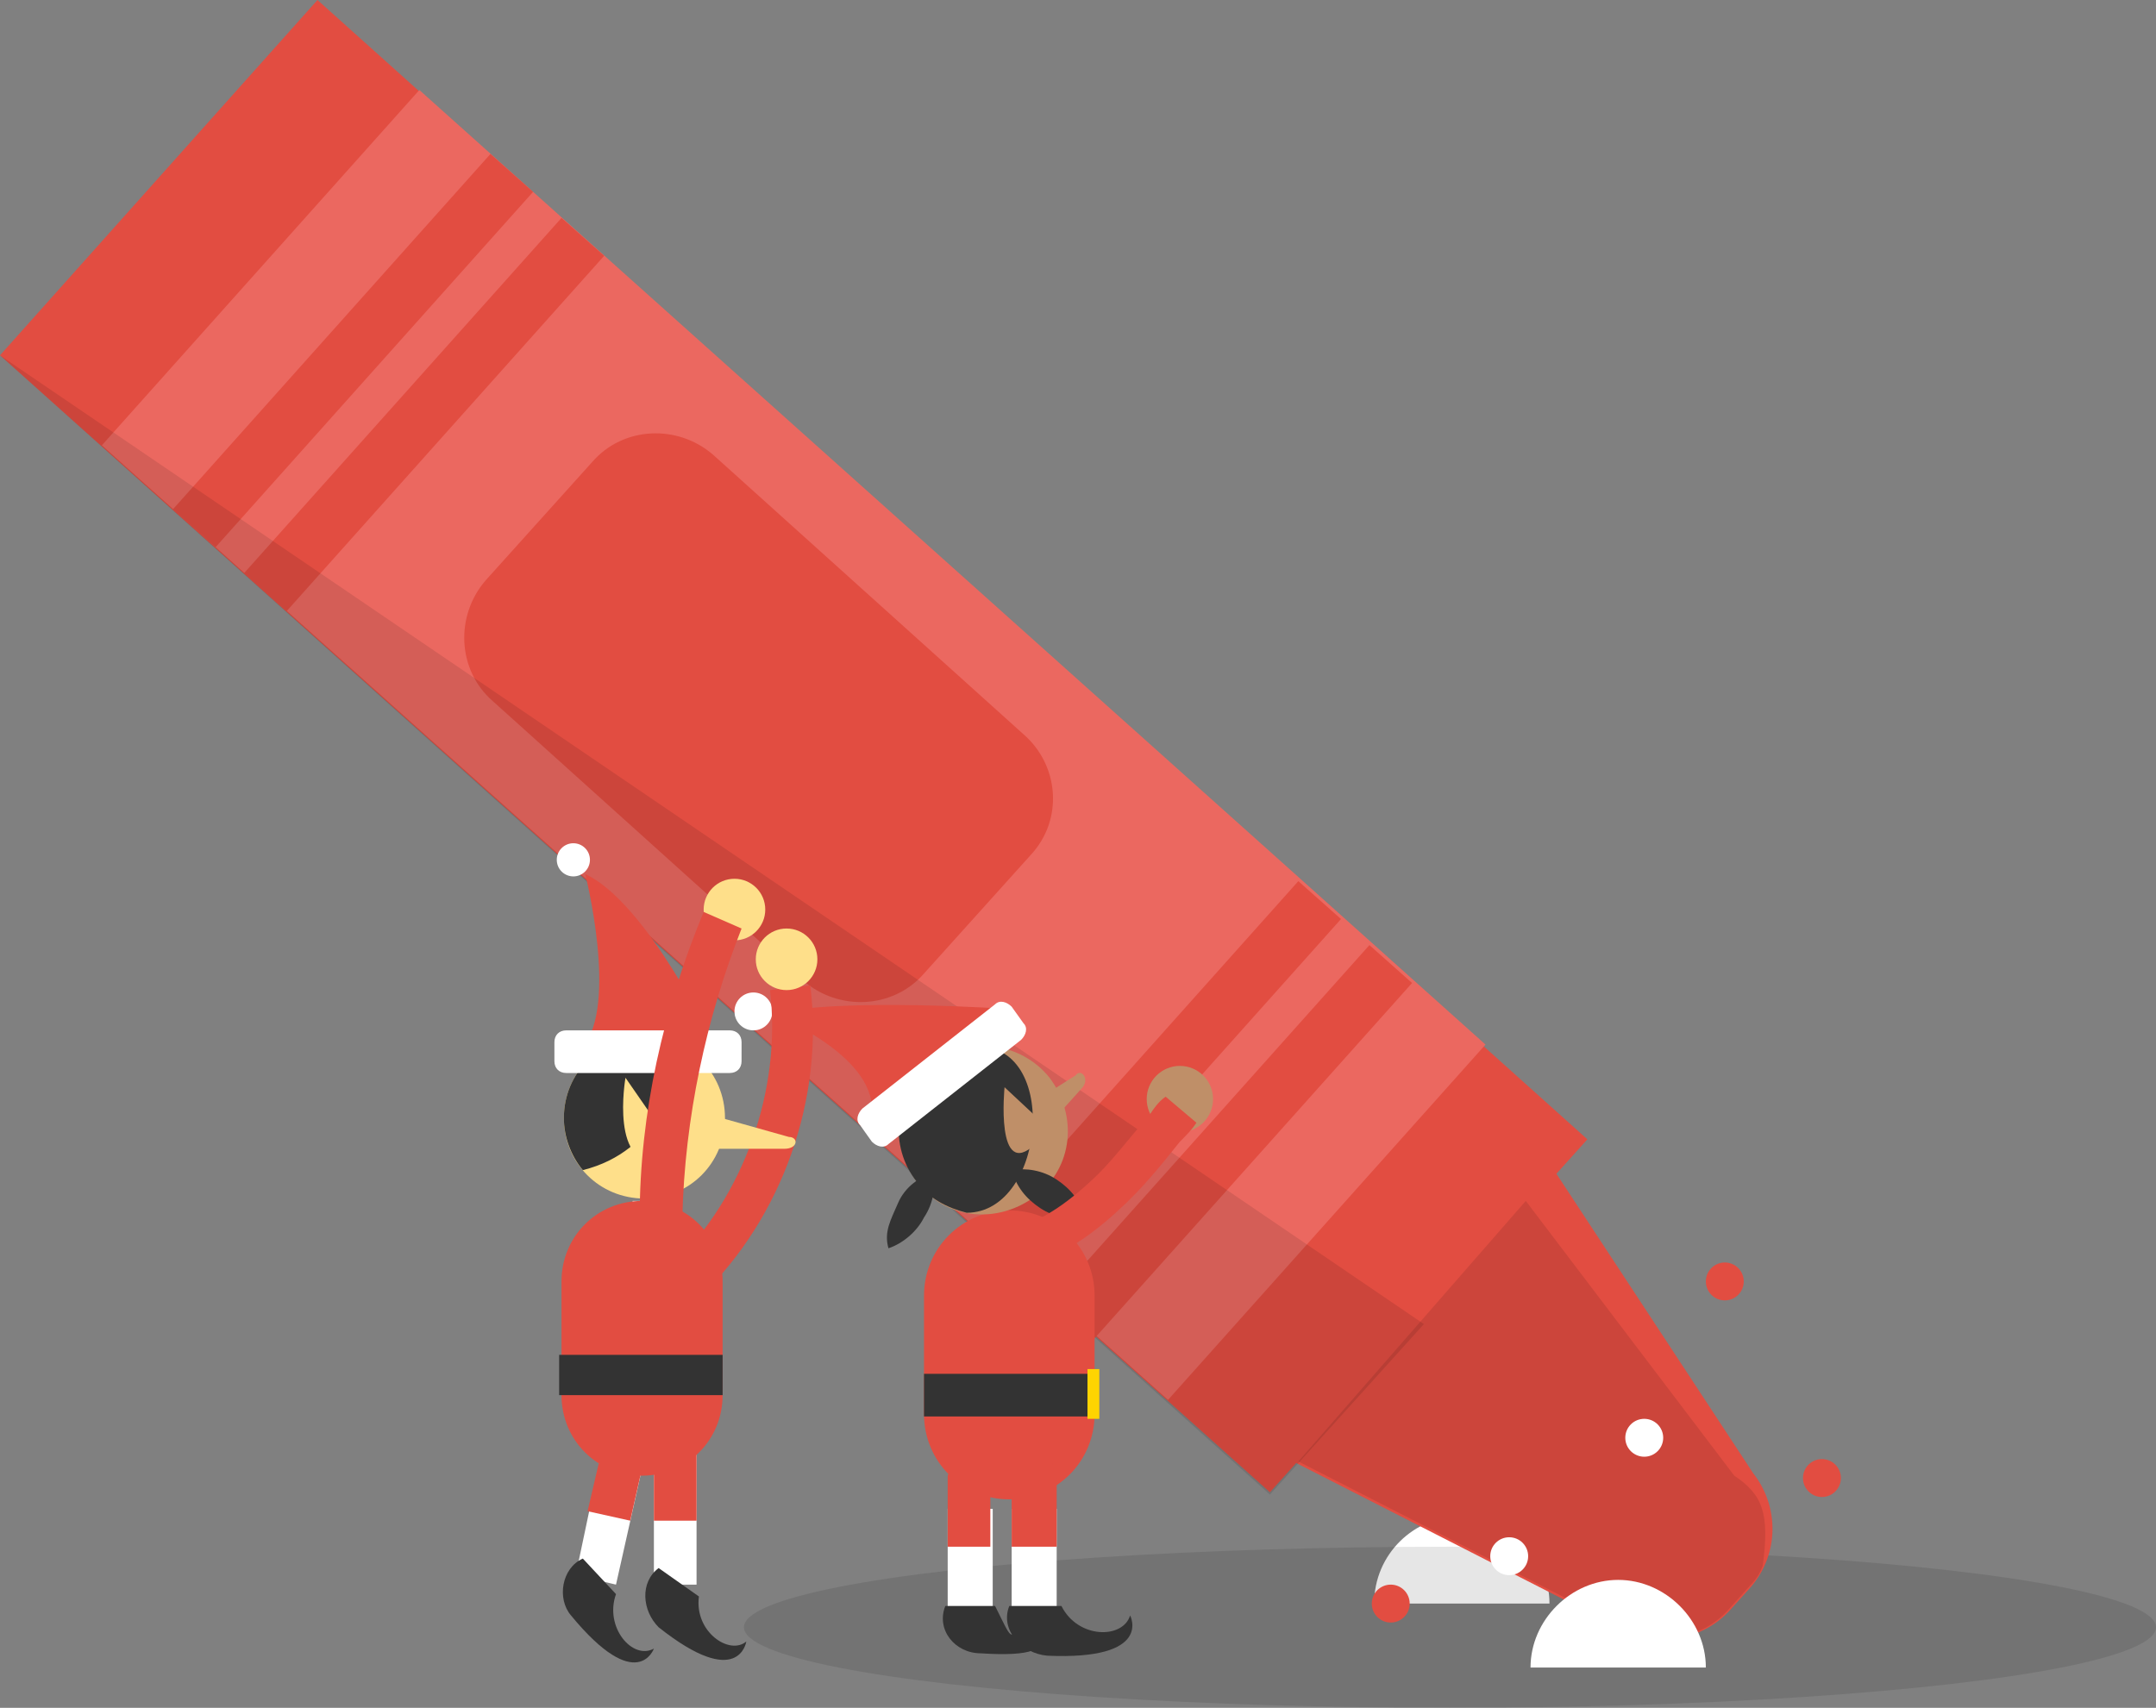 <svg id="Layer_1" xmlns="http://www.w3.org/2000/svg" width="91" height="72.1" viewBox="0 0 91 72.1"><rect x="0" y="0" width="91" height="72.1" fill="#808080" stroke="none"/><style>.st0{fill:#fff}.st1{opacity:.1;fill:#010101;enable-background:new}.st2{fill:#e24d41}.st3{fill:#eb6860}.st4{fill:#fedf8a}.st5{fill:#333}.st6{fill:#fed401}.st7{fill:#bf8f68}</style><path class="st0" d="M65.4 67.7c0-2-1.7-3.7-3.7-3.7S58 65.6 58 67.7"/><ellipse class="st1" cx="61.2" cy="68.7" rx="29.8" ry="3.4"/><path class="st2" d="M73.9 67l-.9 1c-1.2 1.3-3.2 1.6-4.7.7l-14.7-7.5L65 48.5l9 13.7c1.1 1.4 1.1 3.4-.1 4.8z"/><path class="st2" d="M0 15L13.4 0 67 48.1 53.6 63 0 15z"/><path class="st3" d="M4.3 18.8l13.4-15 45 40.3-13.4 15-45-40.3z"/><path class="st2" d="M10.3 24.2l13.4-15 1.8 1.6-13.4 15-1.8-1.6zm-3-2.7l13.4-15 1.8 1.6-13.4 15-1.8-1.6zm37.1 33.4l13.4-15 1.8 1.6-13.4 15-1.8-1.6zm-3-2.7l13.4-15 1.8 1.6-13.4 15-1.8-1.6zm2.1-16.1l-4.5 5c-1.3 1.5-3.6 1.6-5.1.3L20.8 29.6c-1.5-1.3-1.6-3.6-.3-5.1l4.5-5c1.3-1.5 3.6-1.6 5.1-.3L43.2 31c1.5 1.3 1.7 3.6.3 5.1z"/><path class="st1" d="M0 15l60.1 40.9-6.5 7.2L0 15z"/><path class="st1" d="M64.4 50.7l-9.6 11 13.5 6.9c1.5.9 3.5.7 4.7-.7l.9-1c.2-.2.4-.5.5-.8.3-2.2 0-3-1.2-3.8l-8.8-11.6z"/><circle class="st4" cx="42.7" cy="47.7" r="1.4"/><path class="st2" d="M46.2 59.7c0 2-1.6 3.6-3.6 3.6S39 61.7 39 59.7v-5c0-2 1.6-3.6 3.6-3.6s3.6 1.6 3.6 3.6v5z"/><path class="st0" d="M44.6 63.7v4.4h-1.9v-4.4"/><path class="st2" d="M43.2 61.3c1.2 0 1.4.6 1.4 1.3v2.7h-1.9v-3l.5-1z"/><path class="st5" d="M42.6 67.8h2.2c.7 1.4 2.6 1.4 2.9.4 0 0 1 1.9-3.5 1.7-1.1-.1-2-1.1-1.6-2.1z"/><path class="st0" d="M41.9 63.7v4.4H40v-4.4"/><path class="st2" d="M40.4 61.3c1.2 0 1.4.6 1.4 1.3v2.7H40v-3l.4-1z"/><path class="st5" d="M39.9 67.8H42c.7 1.4.7 1.6 1 .5 0 0 2.9 1.8-1.6 1.5-1.1 0-1.9-1-1.5-2zM39 58h7.2v1.8H39V58z"/><path class="st6" d="M45.9 57.8h.5v2.1h-.5v-2.1z"/><circle class="st7" cx="49.8" cy="46.4" r="1.4"/><path class="st7" d="M42.4 47.3l3-1.9c.2-.3.6.1.3.5l-2.7 3-.6-1.6z"/><path class="st2" d="M42.6 42.6s-7.1-.5-10 .2c0 0 4.3 1.7 4.2 4.1l5.8-4.3z"/><path class="st7" d="M44.3 45.5c1.2 1.6 1 3.8-.6 5s-3.8 1-5-.6-1-3.8.6-5 3.8-.9 5 .6z"/><path class="st5" d="M40.9 44.2c-.6.1-1.1.3-1.6.7-1.6 1.2-1.8 3.5-.6 5 .5.7 1.3 1.1 2.1 1.3 3.4 0 4-7.5.1-7z"/><path class="st5" d="M45.8 51.4c-.6.1-1.3 0-1.9-.4-.6-.4-1-.9-1.2-1.6.6-.1 1.3 0 1.9.4.6.4 1 .9 1.2 1.6zm-8.3 1.3c.6-.2 1.2-.7 1.5-1.3.4-.6.5-1.3.4-1.9-.6.2-1.2.6-1.5 1.3-.3.7-.6 1.2-.4 1.9z"/><path class="st7" d="M43.9 47.3l-1.5-1.4s-.4 4 1.3 2.4l.2-1z"/><path class="st0" d="M43.2 43.2c.2.2.1.5-.1.7l-5.6 4.4c-.2.2-.5.1-.7-.1l-.5-.7c-.2-.2-.1-.5.1-.7l5.6-4.4c.2-.2.5-.1.7.1l.5.7z"/><circle class="st0" cx="31.8" cy="42.7" r=".8"/><path class="st2" d="M42.5 53.7l-.3-1.7c1.3-.2 2.5-.9 3.8-2.1.9-.8 1.6-1.8 2.5-2.8.2-.3.4-.6.7-.8l1.3 1.1c-.2.3-.4.5-.7.8-.8 1-1.6 2-2.6 2.9-1.5 1.4-3.1 2.3-4.7 2.6z"/><path class="st0" d="M27.3 61.1L26 66.9l-1.7-.4 1.2-5.7"/><path class="st2" d="M29.6 54.7l-1.2-1.3c3-2.9 4.6-7.4 4.1-11.6l1.7-.2c.6 4.8-1.2 9.8-4.6 13.1z"/><path class="st0" d="M29.4 61v5.9h-1.8V61"/><path class="st6" d="M26.1 57h1.8v2h-1.8v-2z"/><path class="st0" d="M26.7 50.7h.7V60h-.7v-9.3z"/><circle class="st5" cx="25.7" cy="46.8" r=".6"/><circle class="st5" cx="28.5" cy="46.8" r=".6"/><circle class="st4" cx="31" cy="38.4" r="1.3"/><circle class="st4" cx="33.2" cy="40.5" r="1.3"/><path class="st2" d="M30.1 44s-2.8-5.9-5.4-7.1c0 0 1.4 5.5-.1 7.3l5.5-.2z"/><path class="st4" d="M30.6 47.2c0 1.9-1.5 3.4-3.4 3.4s-3.4-1.5-3.4-3.4 1.5-3.4 3.4-3.4 3.4 1.5 3.4 3.4z"/><path class="st5" d="M28.8 44.2c-.5-.3-1-.4-1.6-.4-1.9 0-3.4 1.5-3.4 3.4 0 .8.3 1.6.8 2.2 3.2-.8 4-3.8 4.2-5.2z"/><path class="st4" d="M28.2 48.1l-1.8-2.6s-.7 4 1.6 3.5l.2-.9zm1.9-1l3.2.9c.4 0 .4.5-.2.5h-3.9l.9-1.4z"/><path class="st0" d="M23.4 44.8c0 .3.2.5.5.5h6.9c.3 0 .5-.2.5-.5V44c0-.3-.2-.5-.5-.5h-6.9c-.3 0-.5.2-.5.5v.8z"/><path class="st2" d="M30.5 58.9c0 1.9-1.5 3.4-3.4 3.4s-3.4-1.5-3.4-3.4v-4.8c0-1.9 1.5-3.4 3.4-3.4s3.4 1.5 3.4 3.4v4.8z"/><path class="st2" d="M29.4 61v3.2h-1.8V61"/><path class="st5" d="M27.8 66.2l1.7 1.2c-.2 1.5 1.3 2.5 2 1.9 0 0-.3 2.1-3.7-.6-.7-.7-.8-1.9 0-2.5z"/><path class="st2" d="M27.3 61.1l-.7 3.1-1.8-.4.7-3"/><path class="st5" d="M24.6 65.8l1.4 1.5c-.5 1.4.7 2.8 1.6 2.3 0 0-.7 2-3.5-1.4-.6-.7-.4-2 .5-2.4zm-1-8.6h6.9v1.7h-6.9v-1.7z"/><circle class="st0" cx="24.2" cy="36.3" r=".7"/><g><path class="st2" d="M28.8 51.4H27c0-4.4 1-8.8 2.7-12.9l1.6.7c-1.5 3.8-2.4 8-2.5 12.2z"/></g><path class="st0" d="M72 70.4c0-2-1.7-3.7-3.7-3.7s-3.7 1.7-3.7 3.7"/><circle class="st2" cx="76.9" cy="62.4" r=".8"/><circle class="st2" cx="58.7" cy="67.7" r=".8"/><circle class="st0" cx="63.7" cy="65.7" r=".8"/><circle class="st0" cx="69.4" cy="60.7" r=".8"/><circle class="st2" cx="72.8" cy="54.1" r=".8"/></svg>